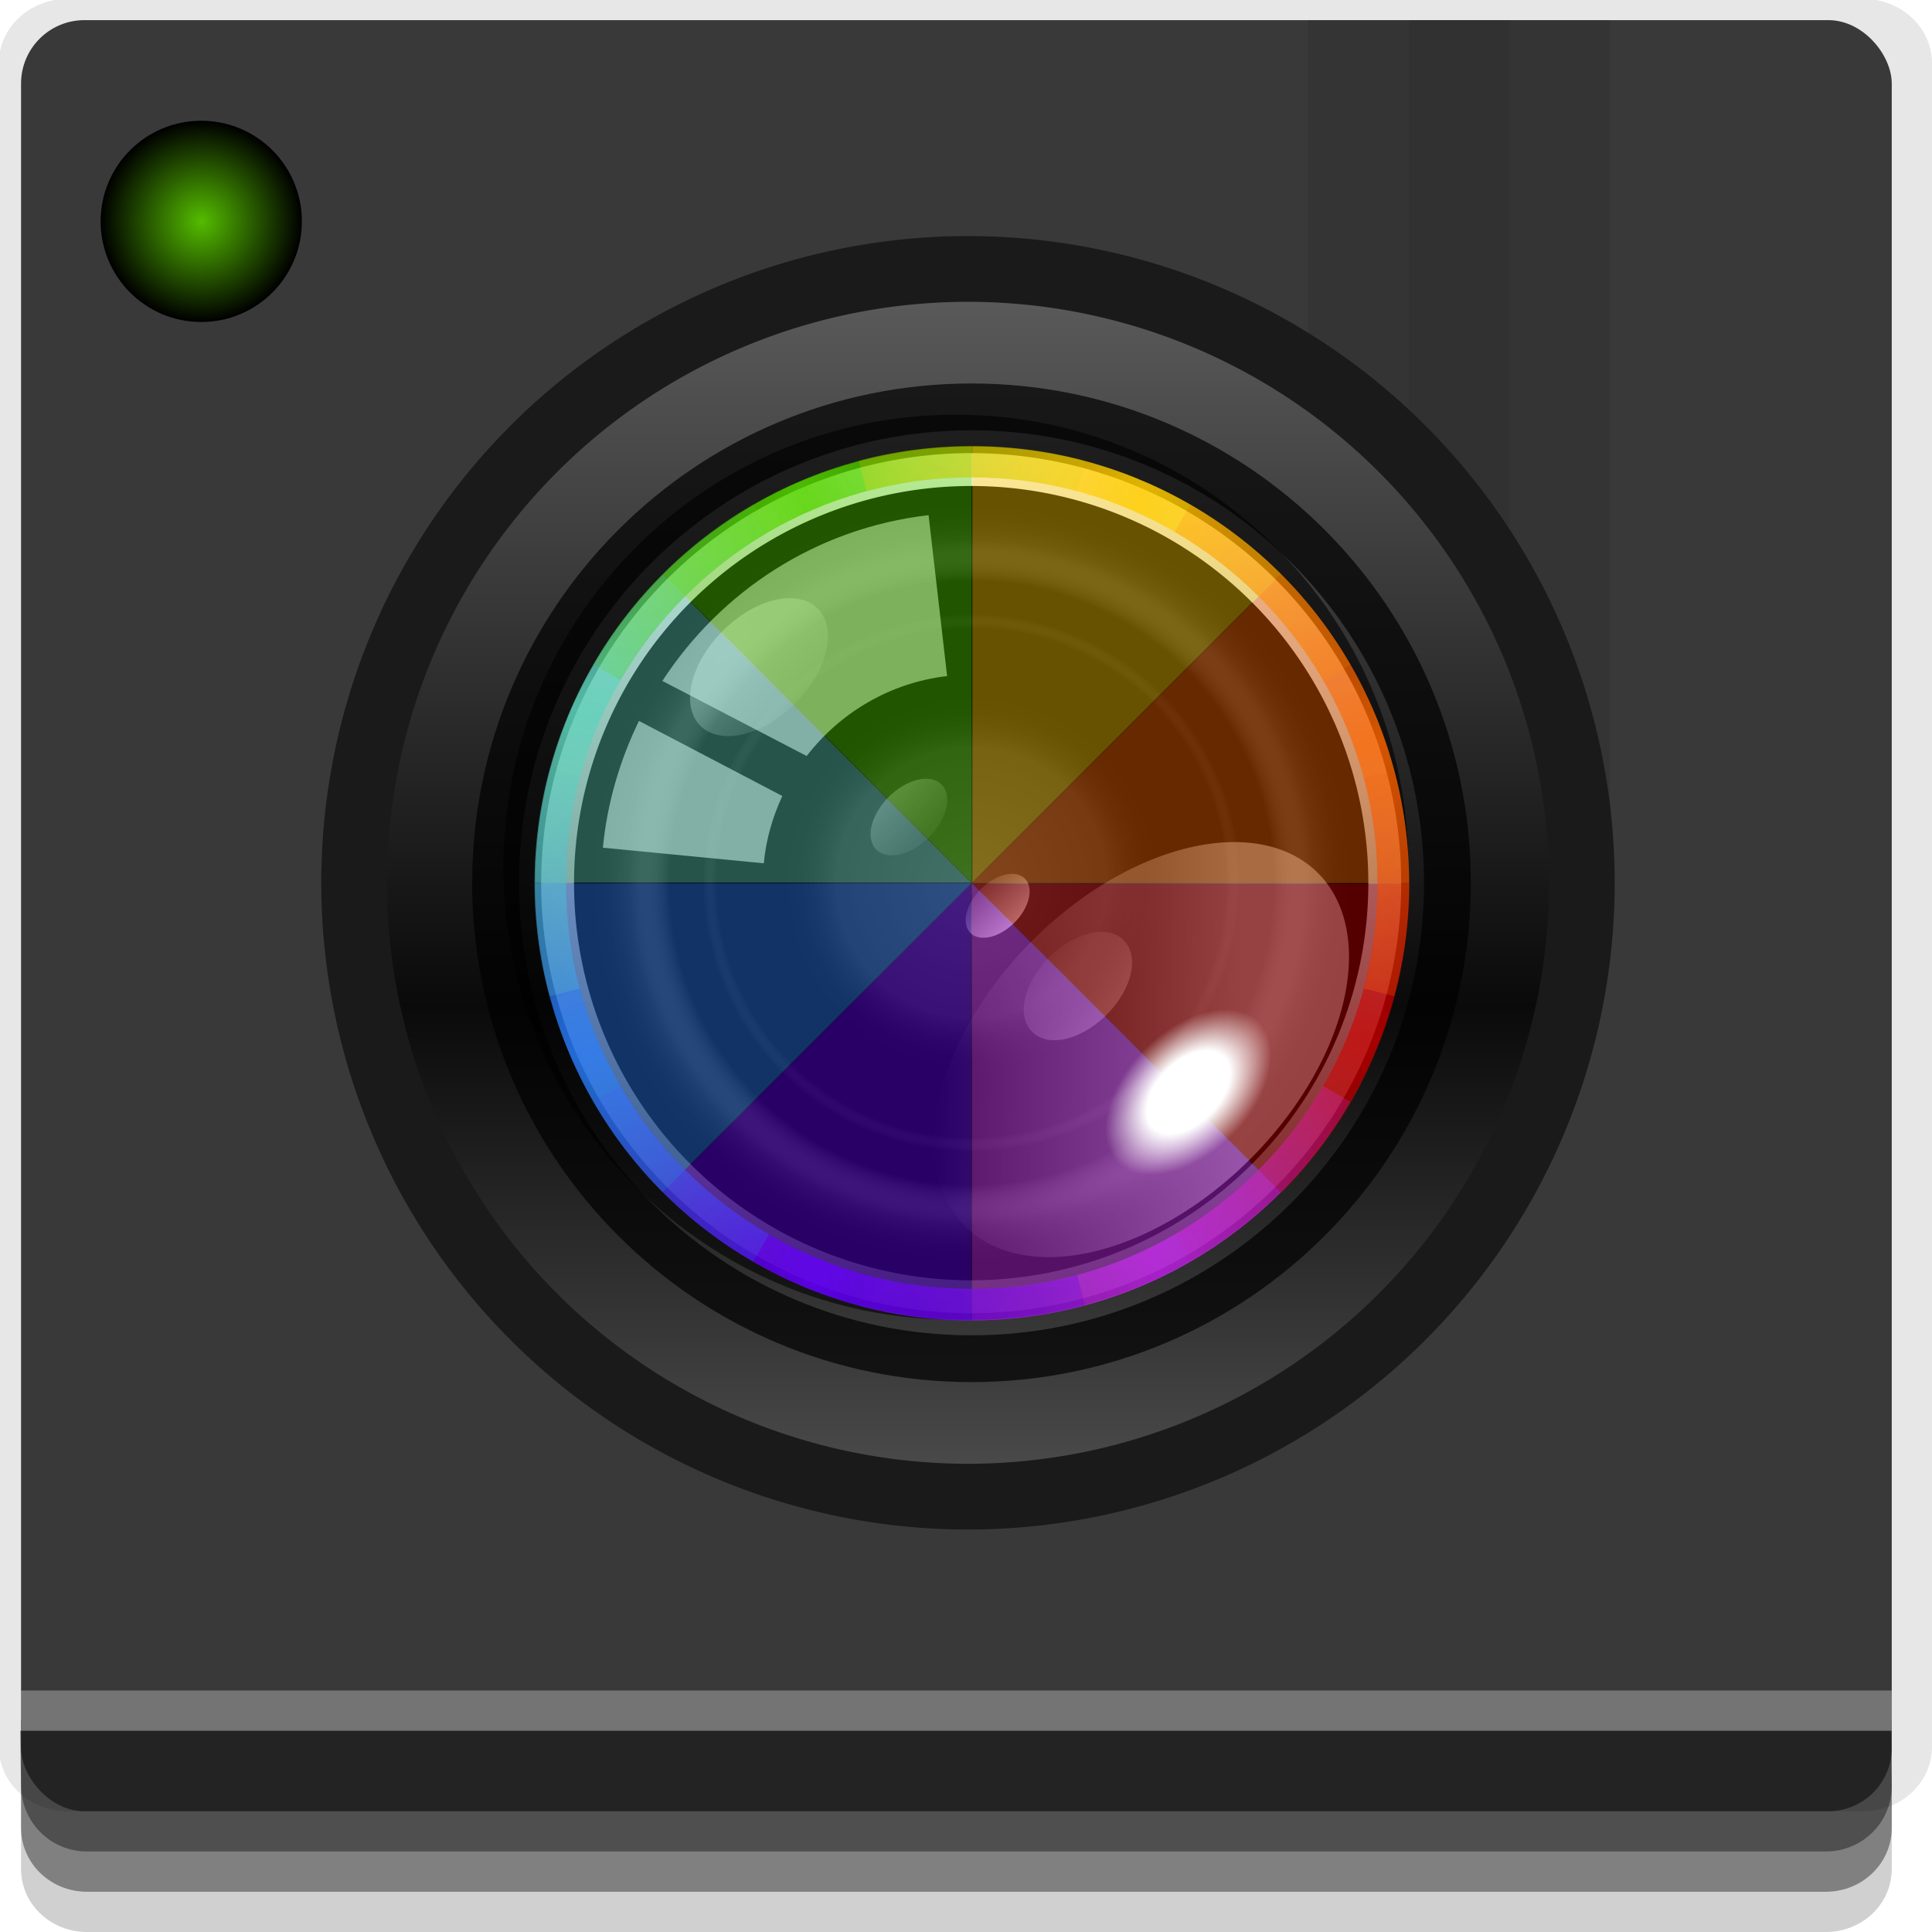 <?xml version="1.0" encoding="UTF-8" standalone="no"?>
<!-- Created with Inkscape (http://www.inkscape.org/) -->

<svg
   xmlns:dc="http://purl.org/dc/elements/1.1/"
   xmlns:cc="http://creativecommons.org/ns#"
   xmlns:rdf="http://www.w3.org/1999/02/22-rdf-syntax-ns#"
   xmlns:svg="http://www.w3.org/2000/svg"
   xmlns="http://www.w3.org/2000/svg"
   xmlns:xlink="http://www.w3.org/1999/xlink"
   xmlns:sodipodi="http://sodipodi.sourceforge.net/DTD/sodipodi-0.dtd"
   xmlns:inkscape="http://www.inkscape.org/namespaces/inkscape"
   width="96"
   height="96"
   id="svg2"
   version="1.1"
   inkscape:version="0.48.4 r9939"
   sodipodi:docname="pixlr-touch-up.svg">
  <defs
     id="defs4">
    <linearGradient
       inkscape:collect="always"
       id="linearGradient4112">
      <stop
         style="stop-color:#54bc00;stop-opacity:1;"
         offset="0"
         id="stop4114" />
      <stop
         style="stop-color:#54bc00;stop-opacity:0;"
         offset="1"
         id="stop4116" />
    </linearGradient>
    <linearGradient
       id="linearGradient3746-0">
      <stop
         offset="0"
         style="stop-color:#5d5d5d;stop-opacity:1"
         id="stop3748-0" />
      <stop
         offset="0.6"
         style="stop-color:#0a0a0a;stop-opacity:1"
         id="stop3753-0" />
      <stop
         offset="1"
         style="stop-color:#4e4e4e;stop-opacity:1"
         id="stop3751-3" />
    </linearGradient>
    <linearGradient
       id="linearGradient3681-1">
      <stop
         offset="0"
         style="stop-color:#ffffff;stop-opacity:0.185"
         id="stop3683-2" />
      <stop
         offset="0.309"
         style="stop-color:#ffffff;stop-opacity:0.109"
         id="stop3689-4" />
      <stop
         offset="0.436"
         style="stop-color:#000000;stop-opacity:0"
         id="stop3691-5" />
      <stop
         offset="0.545"
         style="stop-color:#000000;stop-opacity:0"
         id="stop3693-4" />
      <stop
         offset="0.583"
         style="stop-color:#ffffff;stop-opacity:0"
         id="stop3695-2" />
      <stop
         offset="0.615"
         style="stop-color:#000000;stop-opacity:0.181"
         id="stop3697-8" />
      <stop
         offset="0.691"
         style="stop-color:#000000;stop-opacity:0.431"
         id="stop3699-5" />
      <stop
         offset="0.781"
         style="stop-color:#ffffff;stop-opacity:0.081"
         id="stop3701-5" />
      <stop
         offset="0.876"
         style="stop-color:#000000;stop-opacity:0"
         id="stop3703-0" />
      <stop
         offset="1"
         style="stop-color:#ffffff;stop-opacity:0"
         id="stop3685-3" />
    </linearGradient>
    <linearGradient
       inkscape:collect="always"
       xlink:href="#linearGradient3727-0"
       id="linearGradient3265"
       gradientUnits="userSpaceOnUse"
       x1="33.199"
       y1="45.997"
       x2="67.957"
       y2="45.997" />
    <linearGradient
       id="linearGradient3727-0">
      <stop
         offset="0"
         style="stop-color:#ffffff;stop-opacity:1"
         id="stop3729-1" />
      <stop
         offset="1"
         style="stop-color:#ffffff;stop-opacity:0"
         id="stop3731-5" />
    </linearGradient>
    <filter
       id="filter3774-9"
       color-interpolation-filters="sRGB">
      <feGaussianBlur
         stdDeviation="0.273"
         id="feGaussianBlur3776-0" />
    </filter>
    <linearGradient
       id="linearGradient3761-5">
      <stop
         offset="0"
         style="stop-color:#ffffff;stop-opacity:1"
         id="stop3763-9" />
      <stop
         offset="1"
         style="stop-color:#ffffff;stop-opacity:0"
         id="stop3765-5" />
    </linearGradient>
    <clipPath
       id="clipPath3798">
      <path
         inkscape:connector-curvature="0"
         style="fill:#ff00ff;fill-opacity:1;stroke:none"
         id="path3800"
         transform="matrix(1.027,0,0,1.027,-1,0.778)"
         d="m 61.367,45.997 a 13.637,13.637 0 1 1 -27.274,0 13.637,13.637 0 1 1 27.274,0 z" />
    </clipPath>
    <filter
       id="filter3833-4"
       color-interpolation-filters="sRGB"
       height="1.48"
       width="1.48"
       y="-0.24"
       x="-0.24">
      <feGaussianBlur
         stdDeviation="2.8"
         id="feGaussianBlur3835-9" />
    </filter>
    <filter
       id="filter3987-8"
       color-interpolation-filters="sRGB">
      <feGaussianBlur
         stdDeviation="0.42"
         id="feGaussianBlur3989-1" />
    </filter>
    <linearGradient
       inkscape:collect="always"
       xlink:href="#linearGradient3881-9"
       id="linearGradient3279"
       gradientUnits="userSpaceOnUse"
       gradientTransform="matrix(1.027,0,0,1.027,-1,50.778)"
       x1="53.511"
       y1="59.608"
       x2="61.491"
       y2="39.929" />
    <linearGradient
       id="linearGradient3881-9">
      <stop
         offset="0"
         style="stop-color:#d40000;stop-opacity:0"
         id="stop3883-6" />
      <stop
         offset="0.5"
         style="stop-color:#d40000;stop-opacity:1"
         id="stop3889-3" />
      <stop
         offset="1"
         style="stop-color:#d40000;stop-opacity:0"
         id="stop3885-3" />
    </linearGradient>
    <linearGradient
       inkscape:collect="always"
       xlink:href="#linearGradient3891-4"
       id="linearGradient3281"
       gradientUnits="userSpaceOnUse"
       gradientTransform="matrix(0.726,0.726,-0.726,0.726,46.743,29.961)"
       x1="53.731"
       y1="60.139"
       x2="62.586"
       y2="38.831" />
    <linearGradient
       id="linearGradient3891-4">
      <stop
         offset="0"
         style="stop-color:#d42aff;stop-opacity:0"
         id="stop3893-9" />
      <stop
         offset="0.5"
         style="stop-color:#d42aff;stop-opacity:1"
         id="stop3899-9" />
      <stop
         offset="1"
         style="stop-color:#d42aff;stop-opacity:0"
         id="stop3895-7" />
    </linearGradient>
    <linearGradient
       inkscape:collect="always"
       xlink:href="#linearGradient3901-4"
       id="linearGradient3283"
       gradientUnits="userSpaceOnUse"
       gradientTransform="matrix(0,1.027,-1.027,0,95.222,49)"
       x1="53.388"
       y1="60.346"
       x2="61.983"
       y2="39.437" />
    <linearGradient
       id="linearGradient3901-4">
      <stop
         offset="0"
         style="stop-color:#6600ff;stop-opacity:0"
         id="stop3903-9" />
      <stop
         offset="0.5"
         style="stop-color:#6600ff;stop-opacity:1"
         id="stop3909-8" />
      <stop
         offset="1"
         style="stop-color:#6600ff;stop-opacity:0"
         id="stop3905-9" />
    </linearGradient>
    <linearGradient
       inkscape:collect="always"
       xlink:href="#linearGradient3911-4"
       id="linearGradient3285"
       gradientUnits="userSpaceOnUse"
       gradientTransform="matrix(-0.726,0.726,-0.726,-0.726,116.039,96.743)"
       x1="53.296"
       y1="59.183"
       x2="61.89"
       y2="40.223" />
    <linearGradient
       id="linearGradient3911-4">
      <stop
         offset="0"
         style="stop-color:#2a7fff;stop-opacity:0"
         id="stop3913-9" />
      <stop
         offset="0.5"
         style="stop-color:#2a7fff;stop-opacity:1"
         id="stop3919-6" />
      <stop
         offset="1"
         style="stop-color:#2a7fff;stop-opacity:0"
         id="stop3915-0" />
    </linearGradient>
    <linearGradient
       inkscape:collect="always"
       xlink:href="#linearGradient3921-1"
       id="linearGradient3287"
       gradientUnits="userSpaceOnUse"
       gradientTransform="matrix(-1.027,0,0,-1.027,97,145.222)"
       x1="53.879"
       y1="61.33"
       x2="60.999"
       y2="39.683" />
    <linearGradient
       id="linearGradient3921-1">
      <stop
         offset="0"
         style="stop-color:#5fd3bc;stop-opacity:0"
         id="stop3923-2" />
      <stop
         offset="0.5"
         style="stop-color:#5fd3bc;stop-opacity:1"
         id="stop3929-0" />
      <stop
         offset="1"
         style="stop-color:#5fd3bc;stop-opacity:0"
         id="stop3925-1" />
    </linearGradient>
    <linearGradient
       inkscape:collect="always"
       xlink:href="#linearGradient3851-0"
       id="linearGradient3289"
       gradientUnits="userSpaceOnUse"
       gradientTransform="matrix(-0.726,-0.726,0.726,-0.726,49.257,166.039)"
       x1="53.47"
       y1="59.878"
       x2="60.324"
       y2="39.701" />
    <linearGradient
       id="linearGradient3851-0">
      <stop
         offset="0"
         style="stop-color:#55d400;stop-opacity:0"
         id="stop3853-5-7" />
      <stop
         offset="0.5"
         style="stop-color:#55d400;stop-opacity:1"
         id="stop3859-2" />
      <stop
         offset="1"
         style="stop-color:#55d400;stop-opacity:0"
         id="stop3855-8" />
    </linearGradient>
    <linearGradient
       inkscape:collect="always"
       xlink:href="#linearGradient3861-4"
       id="linearGradient3291"
       gradientUnits="userSpaceOnUse"
       gradientTransform="matrix(0,-1.027,1.027,0,0.778,147)"
       x1="61.628"
       y1="39.683"
       x2="52.881"
       y2="60.715" />
    <linearGradient
       id="linearGradient3861-4">
      <stop
         offset="0"
         style="stop-color:#ffcc00;stop-opacity:0"
         id="stop3863-3" />
      <stop
         offset="0.5"
         style="stop-color:#ffcc00;stop-opacity:1"
         id="stop3869-8" />
      <stop
         offset="1"
         style="stop-color:#ffcc00;stop-opacity:0"
         id="stop3865-6" />
    </linearGradient>
    <linearGradient
       inkscape:collect="always"
       xlink:href="#linearGradient3871-5"
       id="linearGradient3293"
       gradientUnits="userSpaceOnUse"
       gradientTransform="matrix(0.726,-0.726,0.726,0.726,-20.039,99.257)"
       x1="53.035"
       y1="61.183"
       x2="61.803"
       y2="40.484" />
    <linearGradient
       id="linearGradient3871-5">
      <stop
         offset="0"
         style="stop-color:#ff6600;stop-opacity:0"
         id="stop3873-3" />
      <stop
         offset="0.5"
         style="stop-color:#ff6600;stop-opacity:1"
         id="stop3879-9" />
      <stop
         offset="1"
         style="stop-color:#ff6600;stop-opacity:0"
         id="stop3875-7" />
    </linearGradient>
    <radialGradient
       inkscape:collect="always"
       xlink:href="#linearGradient3797-6-4"
       id="radialGradient3295"
       gradientUnits="userSpaceOnUse"
       gradientTransform="matrix(1,0,0,0.618,0,19.862)"
       cx="41"
       cy="52"
       fx="41"
       fy="52"
       r="9.708" />
    <linearGradient
       id="linearGradient3797-6-4">
      <stop
         offset="0"
         style="stop-color:#ffffff;stop-opacity:1"
         id="stop3799-8-2" />
      <stop
         offset="0.5"
         style="stop-color:#ffffff;stop-opacity:1"
         id="stop3805-1-4" />
      <stop
         offset="1"
         style="stop-color:#ffffff;stop-opacity:0"
         id="stop3801-2-0" />
    </linearGradient>
    <radialGradient
       inkscape:collect="always"
       xlink:href="#linearGradient4112"
       id="radialGradient4118"
       cx="10"
       cy="11"
       fx="10"
       fy="11"
       r="5"
       gradientUnits="userSpaceOnUse" />
    <linearGradient
       inkscape:collect="always"
       xlink:href="#linearGradient3761-5"
       id="linearGradient3139"
       gradientUnits="userSpaceOnUse"
       gradientTransform="matrix(0.139,-0.139,0.139,0.139,36.639,999.841)"
       x1="40.068"
       y1="58.176"
       x2="40.068"
       y2="41.697" />
    <linearGradient
       inkscape:collect="always"
       xlink:href="#linearGradient3761-5"
       id="linearGradient3142"
       gradientUnits="userSpaceOnUse"
       gradientTransform="matrix(-0.3,0.3,-0.3,-0.3,65.632,992.814)"
       x1="40.068"
       y1="58.176"
       x2="40.068"
       y2="41.697" />
    <linearGradient
       inkscape:collect="always"
       xlink:href="#linearGradient3761-5"
       id="linearGradient3145"
       gradientUnits="userSpaceOnUse"
       gradientTransform="matrix(-0.167,0.167,-0.167,-0.167,60.677,998.796)"
       x1="40.068"
       y1="58.176"
       x2="40.068"
       y2="41.697" />
    <linearGradient
       inkscape:collect="always"
       xlink:href="#linearGradient3761-5"
       id="linearGradient3148"
       gradientUnits="userSpaceOnUse"
       gradientTransform="matrix(0.234,-0.234,0.234,0.234,31.817,1002.786)"
       x1="40.068"
       y1="58.176"
       x2="40.068"
       y2="41.697" />
    <linearGradient
       inkscape:collect="always"
       xlink:href="#linearGradient3761-5"
       id="linearGradient3151"
       gradientUnits="userSpaceOnUse"
       gradientTransform="matrix(0.904,-0.904,0.904,0.904,-27.312,998.578)"
       x1="40.068"
       y1="58.176"
       x2="31.794"
       y2="49.665" />
    <radialGradient
       inkscape:collect="always"
       xlink:href="#linearGradient3681-1"
       id="radialGradient3156"
       gradientUnits="userSpaceOnUse"
       gradientTransform="matrix(1.592,0,0,1.592,-27.709,927.003)"
       cx="47.73"
       cy="45.997"
       fx="47.73"
       fy="45.997"
       r="13.637" />
    <linearGradient
       inkscape:collect="always"
       xlink:href="#linearGradient3746-0"
       id="linearGradient3161"
       gradientUnits="userSpaceOnUse"
       gradientTransform="matrix(0,1.007,-1.007,0,93.045,953.459)"
       x1="16.162"
       y1="44.482"
       x2="76.772"
       y2="44.482" />
  </defs>
  <sodipodi:namedview
     id="base"
     pagecolor="#ffffff"
     bordercolor="#666666"
     borderopacity="1.0"
     inkscape:pageopacity="0.0"
     inkscape:pageshadow="2"
     inkscape:zoom="5.90625"
     inkscape:cx="39.001841"
     inkscape:cy="48"
     inkscape:document-units="px"
     inkscape:current-layer="layer1"
     showgrid="true"
     inkscape:snap-page="true"
     inkscape:snap-global="true"
     inkscape:snap-center="true"
     inkscape:snap-object-midpoints="false"
     showguides="true"
     inkscape:guide-bbox="true"
     inkscape:snap-bbox="true"
     inkscape:object-paths="true"
     inkscape:object-nodes="true"
     inkscape:window-width="1305"
     inkscape:window-height="744"
     inkscape:window-x="61"
     inkscape:window-y="24"
     inkscape:window-maximized="1"
     inkscape:snap-midpoints="true"
     inkscape:snap-grids="true"
     inkscape:snap-to-guides="false">
    <inkscape:grid
       type="xygrid"
       id="grid3002"
       empspacing="5"
       visible="true"
       enabled="true"
       snapvisiblegridlinesonly="true" />
  </sodipodi:namedview>
  <g
     inkscape:label="Layer 1"
     inkscape:groupmode="layer"
     id="layer1"
     transform="translate(0,-956.362)">
    <rect
       style="fill:#ffffff;fill-opacity:0;fill-rule:nonzero;stroke:none"
       id="rect3775"
       width="96"
       height="96"
       x="0"
       y="956.362"
       ry="0" />
    <path
       style="fill:#000000;fill-opacity:0.096;fill-rule:nonzero;stroke:none"
       d="m 3.353,956.307 c -1.884,0 -3.411,1.432 -3.411,3.198 l 0,83.659 c 0,1.766 1.527,3.198 3.411,3.198 l 89.236,0 c 1.884,0 3.411,-1.432 3.411,-3.198 l 0,-83.659 c 0,-1.766 -1.527,-3.198 -3.411,-3.198 z"
       id="rect3772"
       inkscape:connector-curvature="0"
       sodipodi:nodetypes="sssssssss" />
    <path
       style="fill:#000000;fill-opacity:0.187;fill-rule:nonzero;stroke:none"
       d="m 1.046,1041.807 0,7.422 c 0,1.739 1.462,3.134 3.285,3.134 l 86.384,0 c 1.823,0 3.285,-1.395 3.285,-3.134 l 0,-7.422 -92.954,0 z"
       id="rect3785"
       inkscape:connector-curvature="0" />
    <path
       style="fill:#000000;fill-opacity:0.384;fill-rule:nonzero;stroke:none"
       d="m 1.046,1041.807 0,5.381 c 0,1.762 1.462,3.175 3.285,3.175 l 86.384,0 c 1.823,0 3.285,-1.413 3.285,-3.175 l 0,-5.381 -92.954,0 z"
       id="rect3783"
       inkscape:connector-curvature="0" />
    <rect
       style="fill:#393939;fill-opacity:1;fill-rule:nonzero;stroke:none"
       id="rect2985"
       width="92.954"
       height="89"
       x="1.046"
       y="957.362"
       ry="3.151" />
    <path
       style="fill:#000000;fill-opacity:0.384;fill-rule:nonzero;stroke:none"
       d="m 1,1042.362 0.046,2.746 c 0.03,1.806 1.462,3.254 3.285,3.254 l 86.384,0 c 1.823,0 3.285,-1.448 3.285,-3.254 l -0.046,-2.746 z"
       id="rect3781"
       inkscape:connector-curvature="0"
       sodipodi:nodetypes="csssscc" />
    <rect
       style="fill:#ffffff;fill-opacity:0.3;fill-rule:nonzero;stroke:none"
       id="rect3770"
       width="92.954"
       height="2"
       x="1.046"
       y="1040.362" />
    <path
       transform="translate(0,956.362)"
       d="m 15,11 c 0,2.761 -2.239,5 -5,5 -2.761,0 -5,-2.239 -5,-5 0,-2.761 2.239,-5 5,-5 2.761,0 5,2.239 5,5 z"
       sodipodi:ry="5"
       sodipodi:rx="5"
       sodipodi:cy="11"
       sodipodi:cx="10"
       id="path4120"
       style="fill:#000000;fill-opacity:1;fill-rule:evenodd;stroke:none"
       sodipodi:type="arc" />
    <path
       sodipodi:type="arc"
       style="fill:url(#radialGradient4118);fill-opacity:1;fill-rule:evenodd;stroke:none"
       id="path4102"
       sodipodi:cx="10"
       sodipodi:cy="11"
       sodipodi:rx="5"
       sodipodi:ry="5"
       d="m 15,11 c 0,2.761 -2.239,5 -5,5 -2.761,0 -5,-2.239 -5,-5 0,-2.761 2.239,-5 5,-5 2.761,0 5,2.239 5,5 z"
       transform="translate(0,956.362)" />
    <rect
       style="fill:#2f2f2f;fill-opacity:0.452;fill-rule:evenodd;stroke:none"
       id="rect3116"
       width="5"
       height="45"
       x="75"
       y="957.362" />
    <rect
       y="957.362"
       x="70"
       height="45"
       width="5"
       id="rect3886"
       style="fill:#2f2f2f;fill-opacity:0.717;fill-rule:evenodd;stroke:none" />
    <rect
       style="fill:#2f2f2f;fill-opacity:0.379;fill-rule:evenodd;stroke:none"
       id="rect3888"
       width="5"
       height="45"
       x="65"
       y="957.362" />
    <path
       style="fill:url(#linearGradient3161);fill-opacity:1;stroke:#1a1a1a;stroke-width:3.266;stroke-miterlimit:4;stroke-dasharray:none"
       id="path3742"
       d="m 48.273,1030.729 a 30.502,30.502 0 1 1 0,-61.003 30.502,30.502 0 0 1 0,61.003 z"
       inkscape:connector-curvature="0" />
    <path
       style="fill:#000000;fill-opacity:1;stroke:none"
       id="path3757"
       d="m 69.983,1000.228 a 21.709,21.709 0 0 1 -43.419,0 21.709,21.709 0 1 1 43.419,0 z"
       inkscape:connector-curvature="0" />
    <path
       style="opacity:0.6;fill:#000000;fill-opacity:1;stroke:none"
       id="path3760"
       d="m 47.498,976.968 c -12.418,0 -22.485,10.067 -22.485,22.485 0,12.418 10.067,22.485 22.485,22.485 0.132,0 0.256,0 0.388,0 -11.81,-0.208 -21.322,-9.85 -21.322,-21.709 0,-11.99 9.72,-21.709 21.709,-21.709 11.86,0 21.502,9.512 21.709,21.322 0.002,-0.132 0,-0.256 0,-0.388 0,-12.418 -10.067,-22.485 -22.485,-22.485 z"
       inkscape:connector-curvature="0" />
    <path
       style="fill:url(#radialGradient3156);fill-opacity:1;stroke:none"
       id="path2907"
       d="m 69.983,1000.228 a 21.709,21.709 0 0 1 -43.419,0 21.709,21.709 0 1 1 43.419,0 z"
       inkscape:connector-curvature="0" />
    <path
       style="fill:none;stroke:url(#linearGradient3265);stroke-width:1.084;stroke-miterlimit:4;stroke-opacity:1;stroke-dasharray:none;filter:url(#filter3774-9)"
       id="path3705"
       transform="matrix(0,1.507,-1.507,0,117.575,928.316)"
       d="m 61.367,45.997 a 13.637,13.637 0 1 1 -27.274,0 13.637,13.637 0 1 1 27.274,0 z"
       inkscape:connector-curvature="0" />
    <path
       style="opacity:0.6;fill:#ffffff;fill-opacity:1;stroke:none"
       id="path3735"
       d="m 37.952,999.259 c 0.11,-1.19 0.443,-2.305 0.921,-3.344 l -7.123,-3.731 c -0.937,1.928 -1.579,4.066 -1.793,6.3 l 7.996,0.775 z m 2.132,-5.331 c 1.661,-2.154 4.137,-3.642 6.978,-3.973 l -0.921,-7.996 c -5.58,0.647 -10.318,3.777 -13.229,8.238 l 7.172,3.731 z"
       inkscape:connector-curvature="0" />
    <path
       style="opacity:0.431;fill:url(#linearGradient3151);fill-opacity:1;stroke:none"
       id="path3759"
       d="M 65.491,999.745 A 7.667,12.405 45 1 1 47.947,1017.288 7.667,12.405 45 0 1 65.491,999.745 z"
       inkscape:connector-curvature="0" />
    <path
       style="opacity:0.3;fill:url(#linearGradient3148);fill-opacity:1;stroke:none"
       id="path3769"
       d="m 55.83,1003.088 a 1.984,3.21 45 1 1 -4.539,4.539 1.984,3.21 45 1 1 4.539,-4.539 z"
       inkscape:connector-curvature="0" />
    <path
       style="opacity:0.3;fill:url(#linearGradient3145);fill-opacity:1;stroke:none"
       id="path3773"
       d="m 43.544,998.581 a 1.415,2.29 45 1 1 3.239,-3.239 1.415,2.29 45 1 1 -3.239,3.239 z"
       inkscape:connector-curvature="0" />
    <path
       style="opacity:0.431;fill:url(#linearGradient3142);fill-opacity:1;stroke:none"
       id="path3777"
       d="m 34.8,992.426 a 2.547,4.121 45 1 1 5.829,-5.829 2.547,4.121 45 0 1 -5.829,5.829 z"
       inkscape:connector-curvature="0" />
    <path
       style="opacity:0.6;fill:url(#linearGradient3139);fill-opacity:1;stroke:none"
       id="path3789"
       d="m 50.923,1000.021 a 1.18,1.909 45 0 1 -2.7,2.7 1.18,1.909 45 1 1 2.7,-2.7 z"
       inkscape:connector-curvature="0" />
    <path
       style="opacity:0.7;fill:#000000;fill-opacity:1;stroke:none;display:inline"
       id="path3806"
       d="m 48.273,975.417 c -13.703,0 -24.811,11.108 -24.811,24.811 0,13.703 11.108,24.81 24.811,24.81 13.703,0 24.811,-11.108 24.811,-24.81 0,-13.703 -11.108,-24.811 -24.811,-24.811 z m 0,2.326 c 12.418,0 22.485,10.067 22.485,22.485 0,12.418 -10.067,22.485 -22.485,22.485 -12.418,0 -22.485,-10.067 -22.485,-22.485 0,-12.418 10.067,-22.485 22.485,-22.485 z"
       inkscape:connector-curvature="0" />
    <g
       style="display:inline"
       id="layer6"
       transform="matrix(1.551,0,0,1.551,-26.159,925.796)">
      <g
         style="opacity:0.4;display:inline;filter:url(#filter3833-4)"
         id="g3786"
         clip-path="url(#clipPath3798)">
        <path
           style="fill:#d40000;fill-opacity:1;stroke:none"
           id="path3756"
           transform="matrix(1.027,0,0,1.027,-1,0.778)"
           d="m 61.367,45.997 a 13.637,13.637 0 0 1 -3.994,9.643 l -9.643,-9.643 z"
           inkscape:connector-curvature="0" />
        <path
           style="fill:#d42aff;fill-opacity:1;stroke:none"
           id="path3772"
           transform="matrix(0.726,0.726,-0.726,0.726,46.743,-20.039)"
           d="m 61.367,45.997 a 13.637,13.637 0 0 1 -3.994,9.643 l -9.643,-9.643 z"
           inkscape:connector-curvature="0" />
        <path
           style="fill:#6600ff;fill-opacity:1;stroke:none"
           id="path3774"
           transform="matrix(0,1.027,-1.027,0,95.222,-1)"
           d="m 61.367,45.997 a 13.637,13.637 0 0 1 -3.994,9.643 l -9.643,-9.643 z"
           inkscape:connector-curvature="0" />
        <path
           style="fill:#2a7fff;fill-opacity:1;stroke:none"
           id="path3776"
           transform="matrix(-0.726,0.726,-0.726,-0.726,116.039,46.743)"
           d="m 61.367,45.997 a 13.637,13.637 0 0 1 -3.994,9.643 l -9.643,-9.643 z"
           inkscape:connector-curvature="0" />
        <path
           style="fill:#5fd3bc;fill-opacity:1;stroke:none"
           id="path3778-7"
           transform="matrix(-1.027,0,0,-1.027,97,95.222)"
           d="m 61.367,45.997 a 13.637,13.637 0 0 1 -3.994,9.643 l -9.643,-9.643 z"
           inkscape:connector-curvature="0" />
        <path
           style="fill:#55d400;fill-opacity:1;stroke:none"
           id="path3780"
           transform="matrix(-0.726,-0.726,0.726,-0.726,49.257,116.039)"
           d="m 61.367,45.997 a 13.637,13.637 0 0 1 -3.994,9.643 l -9.643,-9.643 z"
           inkscape:connector-curvature="0" />
        <path
           style="fill:#ffcc00;fill-opacity:1;stroke:none"
           id="path3782"
           transform="matrix(0,-1.027,1.027,0,0.778,97)"
           d="m 61.367,45.997 a 13.637,13.637 0 0 1 -3.994,9.643 l -9.643,-9.643 z"
           inkscape:connector-curvature="0" />
        <path
           style="fill:#ff6600;fill-opacity:1;stroke:none"
           id="path3784"
           transform="matrix(0.726,-0.726,0.726,0.726,-20.039,49.257)"
           d="m 61.367,45.997 a 13.637,13.637 0 0 1 -3.994,9.643 l -9.643,-9.643 z"
           inkscape:connector-curvature="0" />
      </g>
      <g
         style="opacity:0.8;filter:url(#filter3987-8)"
         id="g3957"
         transform="translate(0,-50)">
        <path
           style="opacity:0.8;fill:url(#linearGradient3279);fill-opacity:1;stroke:none"
           id="path3726"
           d="m 61.531,94.375 -0.969,0.25 C 60.85,95.699 61,96.835 61,98 c 0,4.808 -2.62,9.001 -6.5,11.25 l 0.5,0.875 c 5.488,-3.168 8.171,-9.629 6.531,-15.75 z"
           inkscape:connector-curvature="0" />
        <path
           style="opacity:0.8;fill:url(#linearGradient3281);fill-opacity:1;stroke:none"
           id="path3728"
           d="m 59.25,104.5 c -2.249,3.88 -6.442,6.5 -11.25,6.5 -1.165,0 -2.301,-0.15 -3.375,-0.438 l -0.25,0.969 c 6.121,1.64 12.582,-1.044 15.75,-6.531 l -0.875,-0.5 z"
           inkscape:connector-curvature="0" />
        <path
           style="fill:url(#linearGradient3283);fill-opacity:1;stroke:none"
           id="path3730"
           d="m 36.75,104.5 -0.875,0.5 c 3.168,5.488 9.629,8.171 15.75,6.531 l -0.25,-0.969 C 50.301,110.85 49.165,111 48,111 c -4.808,0 -9.001,-2.62 -11.25,-6.5 z"
           inkscape:connector-curvature="0" />
        <path
           style="opacity:0.9;fill:url(#linearGradient3285);fill-opacity:1;stroke:none"
           id="path3732"
           d="m 34.469,94.375 c -1.64,6.121 1.044,12.582 6.531,15.75 l 0.5,-0.875 C 37.62,107.001 35,102.808 35,98 c 0,-1.165 0.15,-2.301 0.438,-3.375 l -0.969,-0.25 z"
           inkscape:connector-curvature="0" />
        <path
           style="fill:url(#linearGradient3287);fill-opacity:1;stroke:none"
           id="path3734"
           d="m 41,85.875 c -5.488,3.168 -8.171,9.629 -6.531,15.75 l 0.969,-0.25 C 35.15,100.301 35,99.165 35,98 35,93.192 37.62,88.999 41.5,86.75 L 41,85.875 z"
           inkscape:connector-curvature="0" />
        <path
           style="fill:url(#linearGradient3289);fill-opacity:1;stroke:none"
           id="path3736"
           d="M 48.156,84 C 43.184,83.939 38.449,86.541 35.875,91 l 0.875,0.5 C 38.999,87.62 43.192,85 48,85 c 1.165,0 2.301,0.15 3.375,0.438 l 0.25,-0.969 C 50.477,84.161 49.304,84.014 48.156,84 z"
           inkscape:connector-curvature="0" />
        <path
           style="fill:url(#linearGradient3291);fill-opacity:1;stroke:none"
           id="path3738"
           d="m 47.844,84 c -1.147,0.014 -2.321,0.161 -3.469,0.469 l 0.25,0.969 C 45.699,85.15 46.835,85 48,85 c 4.808,0 9.001,2.62 11.25,6.5 L 60.125,91 C 57.551,86.541 52.816,83.939 47.844,84 z"
           inkscape:connector-curvature="0" />
        <path
           style="opacity:0.9;fill:url(#linearGradient3293);fill-opacity:1;stroke:none"
           id="path3740"
           d="m 55,85.875 -0.5,0.875 c 3.88,2.249 6.5,6.442 6.5,11.25 0,1.165 -0.15,2.301 -0.438,3.375 l 0.969,0.25 C 63.171,95.504 60.488,89.043 55,85.875 z"
           inkscape:connector-curvature="0" />
      </g>
      <path
         style="fill:url(#radialGradient3295);fill-opacity:1;stroke:none;display:inline"
         id="path3793"
         transform="matrix(0.233,-0.233,0.233,0.233,33.267,52.135)"
         d="m 50.708,52 a 9.708,6 0 1 1 -19.416,0 9.708,6 0 1 1 19.416,0 z"
         inkscape:connector-curvature="0" />
    </g>
  </g>
</svg>
